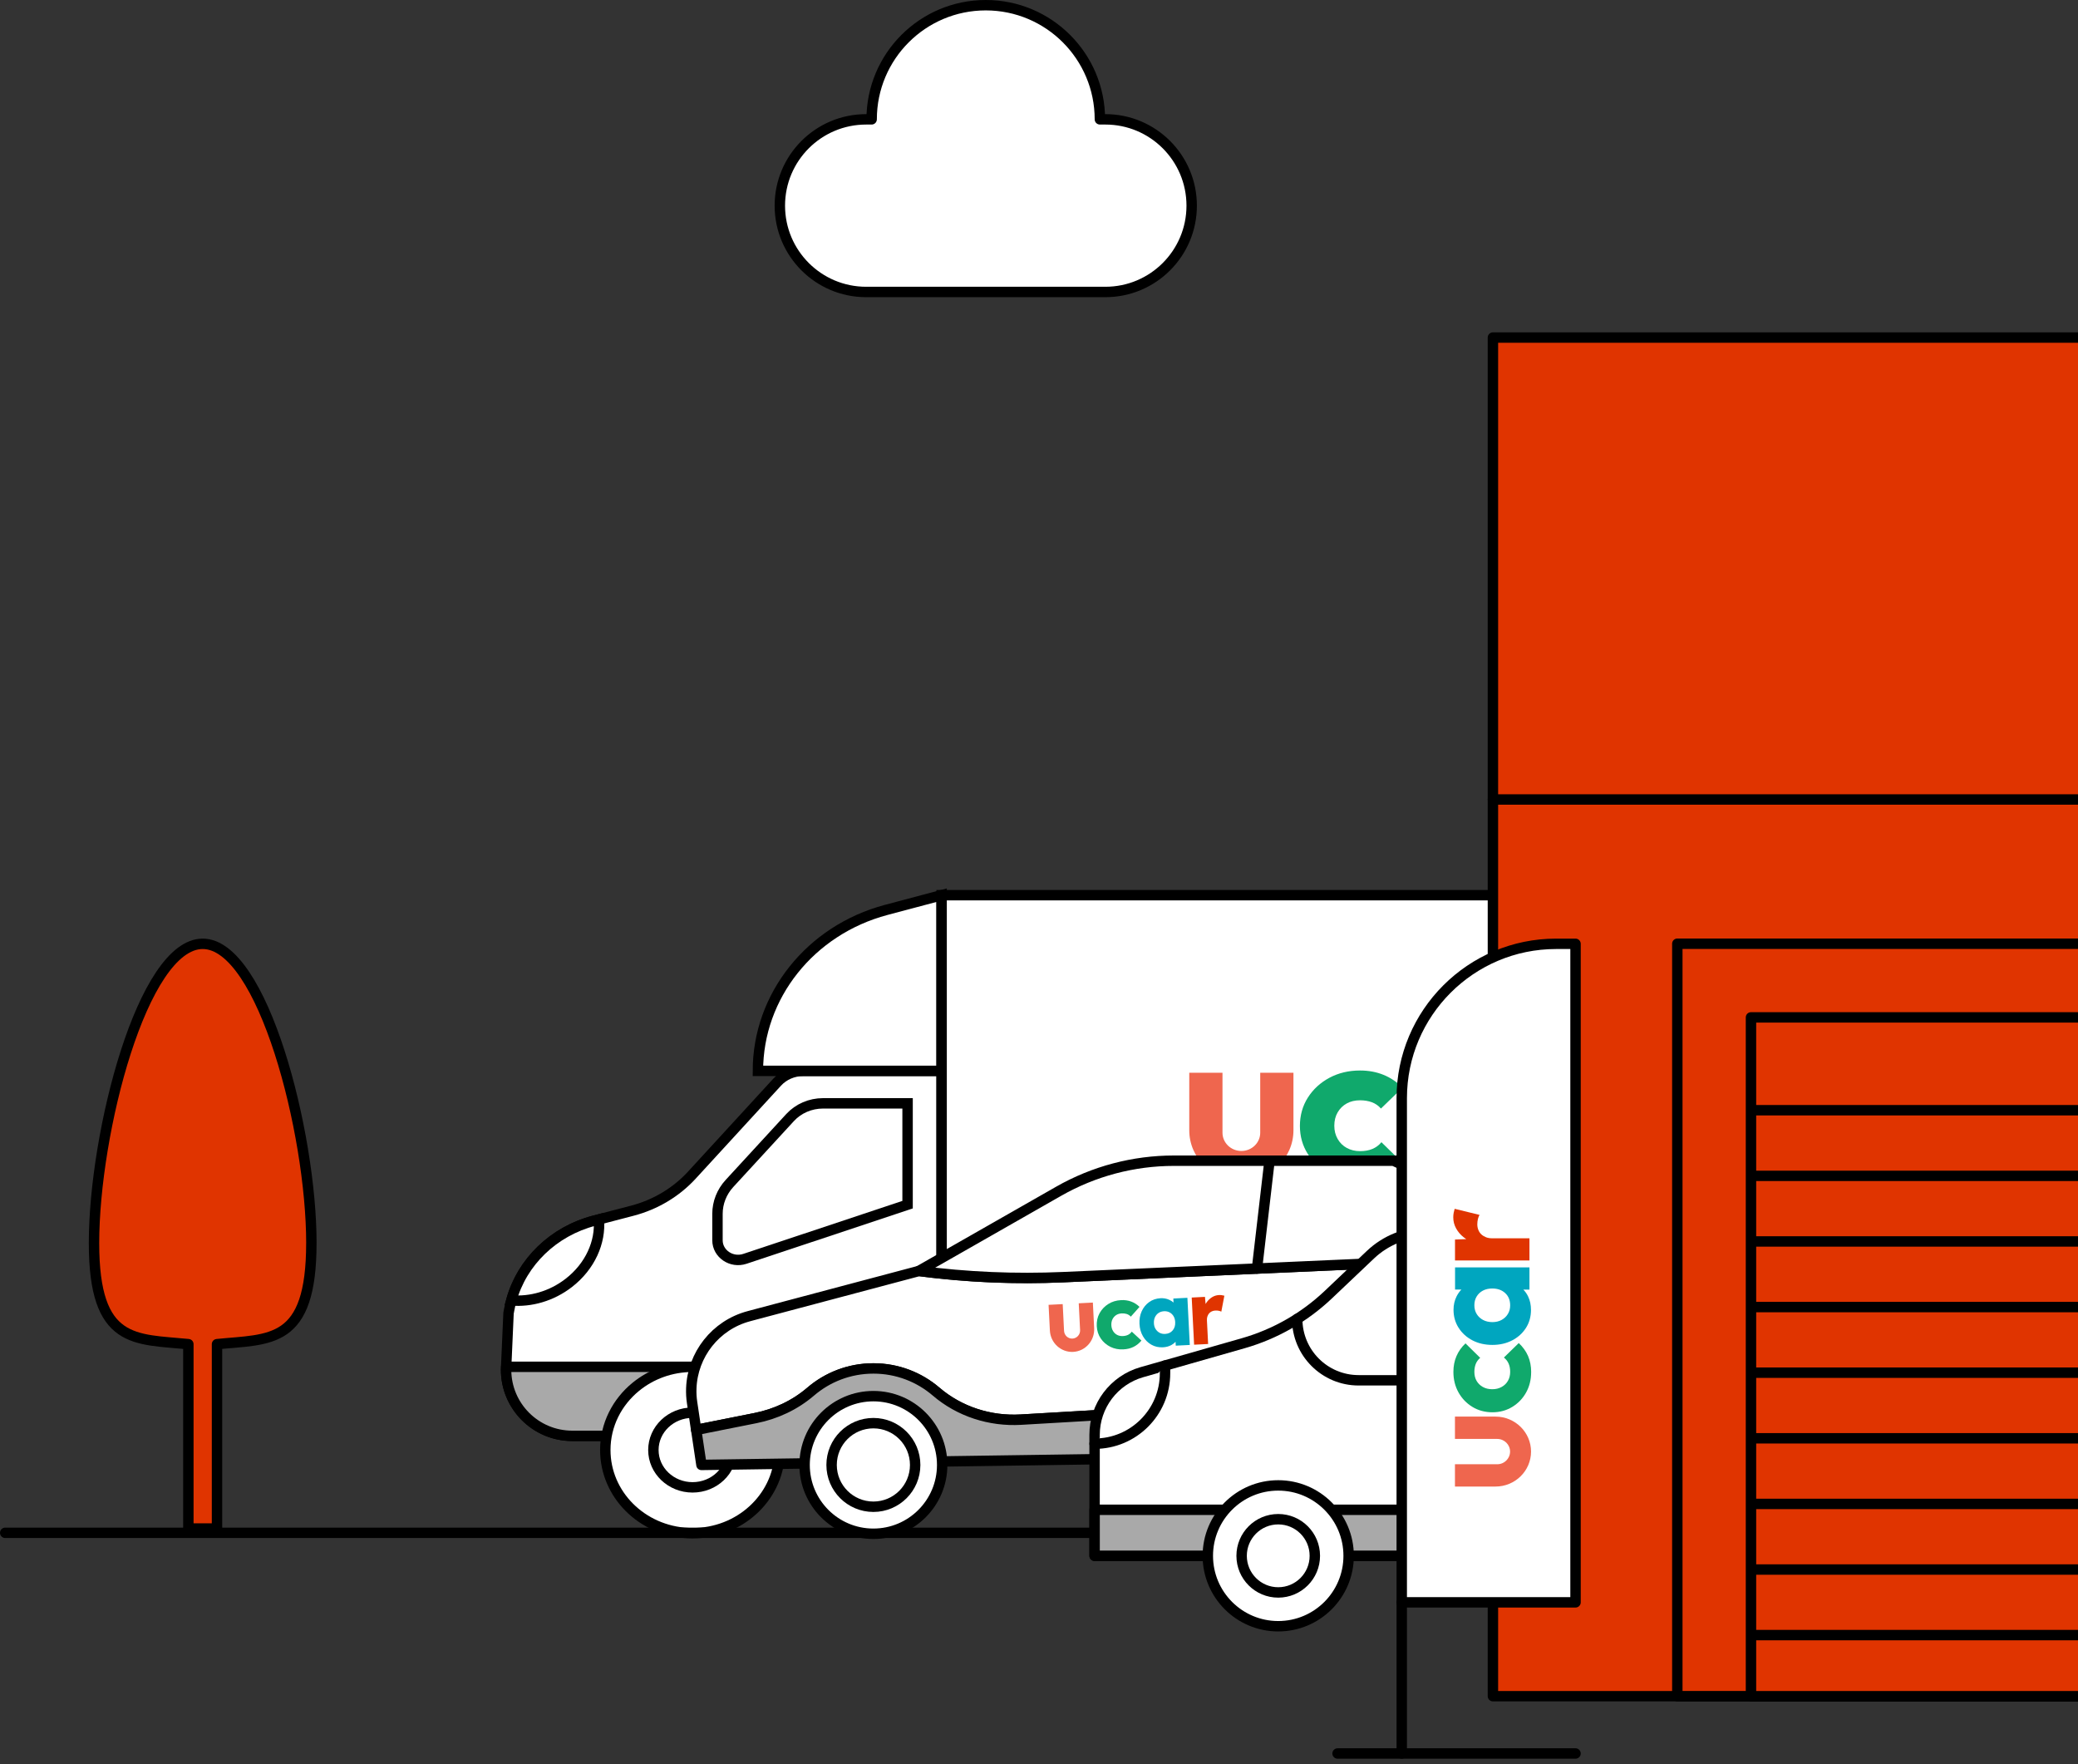 <svg width="344" height="292" viewBox="0 0 344 292" fill="none" xmlns="http://www.w3.org/2000/svg">
<rect x="0" y="0" width="344" height="292" fill="#333333" stroke="none"/>
<g clip-path="url(#clip0_722_7865)">
<path d="M306.337 220.532H155.878V232.352H306.337V220.532Z" fill="#A9A9A9" stroke="black" stroke-width="1.723" stroke-linecap="round" stroke-linejoin="round"/>
<path d="M155.882 177.26V237.671H94.73C88.66 237.671 83.78 232.744 83.78 226.735C83.78 226.571 83.78 226.407 83.793 226.239L84.185 217.362L84.288 216.81C84.383 216.285 84.504 215.764 84.646 215.251C86.412 208.876 91.62 203.815 98.374 202.049L99.14 201.851L101.703 201.179L104.675 200.403C108.496 199.404 111.925 197.354 114.535 194.511L128.659 179.12C129.745 177.936 131.313 177.26 132.958 177.26H155.882Z" fill="white" stroke="black" stroke-width="1.723" stroke-linecap="round" stroke-linejoin="round"/>
<path d="M94.152 212.356C91.297 214.566 87.842 215.518 84.642 215.255C86.408 208.876 91.615 203.819 98.369 202.053L99.136 201.851C99.463 205.585 97.71 209.604 94.152 212.356Z" fill="white" stroke="black" stroke-width="1.723" stroke-miterlimit="10"/>
<path d="M136.245 182.631C134.155 182.631 132.17 183.488 130.791 184.987L120.759 195.894C119.48 197.285 118.774 199.073 118.774 200.92V205.297C118.774 207.537 121.095 209.109 123.318 208.368L150.244 199.404V182.631H136.245Z" fill="white" stroke="black" stroke-width="1.723" stroke-miterlimit="10"/>
<path d="M155.877 177.259H125.467C125.467 164.85 134.142 153.956 146.69 150.618L155.877 148.176V177.259Z" fill="white" stroke="black" stroke-width="1.723" stroke-miterlimit="10"/>
<path d="M306.337 148.176H155.878V220.532H306.337V148.176Z" fill="white" stroke="black" stroke-width="1.723" stroke-miterlimit="10"/>
<path d="M311.001 209.803L306.28 209.751L306.715 170.566C306.728 169.537 308.141 169.27 308.529 170.222C308.882 171.092 309.088 172.013 309.136 172.944L311.001 209.803Z" fill="#A9A9A9" stroke="black" stroke-width="1.723" stroke-linecap="round" stroke-linejoin="round"/>
<path d="M311.062 214.536C313.805 214.536 316.028 212.417 316.028 209.803C316.028 207.188 313.805 205.069 311.062 205.069C308.319 205.069 306.095 207.188 306.095 209.803C306.095 212.417 308.319 214.536 311.062 214.536Z" fill="white" stroke="black" stroke-width="1.723" stroke-miterlimit="10"/>
<path d="M225.077 195.472C223.221 195.472 221.545 195.075 220.059 194.283C218.573 193.49 217.388 192.405 216.51 191.026C215.631 189.648 215.192 188.093 215.192 186.37C215.192 184.647 215.631 183.053 216.51 181.675C217.388 180.297 218.577 179.207 220.076 178.401C221.575 177.6 223.268 177.195 225.15 177.195C226.563 177.195 227.855 177.436 229.036 177.915C230.212 178.393 231.258 179.103 232.176 180.038L228.609 183.493C228.187 183.015 227.687 182.666 227.106 182.45C226.524 182.235 225.874 182.127 225.155 182.127C224.31 182.127 223.574 182.3 222.945 182.648C222.312 182.997 221.812 183.488 221.442 184.122C221.071 184.759 220.886 185.496 220.886 186.336C220.886 187.176 221.071 187.882 221.442 188.528C221.812 189.174 222.32 189.674 222.966 190.023C223.613 190.372 224.341 190.544 225.159 190.544C225.926 190.544 226.602 190.423 227.183 190.182C227.765 189.941 228.269 189.57 228.687 189.066L232.253 192.556C231.31 193.516 230.25 194.24 229.074 194.731C227.898 195.222 226.567 195.467 225.077 195.467" fill="#10A96C"/>
<path d="M245.447 177.596V179.082C244.969 178.638 244.413 178.263 243.776 177.953C242.785 177.475 241.682 177.234 240.468 177.234C238.809 177.234 237.319 177.634 236.01 178.44C234.696 179.245 233.666 180.327 232.925 181.696C232.18 183.062 231.81 184.621 231.81 186.374C231.81 188.127 232.18 189.648 232.925 191.013C233.671 192.379 234.691 193.46 235.992 194.253C237.293 195.045 238.775 195.441 240.433 195.441C241.674 195.441 242.785 195.213 243.78 194.756C244.422 194.464 244.978 194.089 245.451 193.641V195.08H250.913V177.6H245.451L245.447 177.596ZM244.573 189.376C243.815 190.156 242.807 190.544 241.545 190.544C240.752 190.544 240.046 190.363 239.425 190.005C238.805 189.648 238.314 189.153 237.957 188.532C237.599 187.908 237.418 187.188 237.418 186.374C237.418 185.56 237.599 184.798 237.957 184.16C238.314 183.527 238.805 183.027 239.425 182.666C240.046 182.308 240.765 182.127 241.579 182.127C242.393 182.127 243.117 182.308 243.733 182.666C244.353 183.027 244.836 183.518 245.184 184.139C245.529 184.763 245.706 185.495 245.706 186.331C245.706 187.576 245.327 188.593 244.573 189.372V189.376Z" fill="#00A6BF"/>
<path d="M264.369 177.272C264.016 177.208 263.637 177.173 263.228 177.173C262.272 177.173 261.371 177.393 260.531 177.832C259.691 178.272 258.955 178.866 258.33 179.616C258.167 179.81 258.016 180.012 257.878 180.219L257.766 177.578H252.61V195.071H258.072V186.284C258.072 185.754 258.158 185.28 258.326 184.862C258.498 184.444 258.731 184.083 259.024 183.772C259.321 183.462 259.683 183.23 260.118 183.062C260.549 182.898 261.018 182.812 261.518 182.812C261.974 182.812 262.409 182.859 262.832 182.963C263.254 183.062 263.59 183.187 263.839 183.342L265.343 177.496C265.046 177.41 264.722 177.333 264.369 177.264V177.272Z" fill="#E03400"/>
<path d="M208.622 177.57V187.494C208.622 189.161 207.227 190.514 205.499 190.514C203.776 190.514 202.376 189.161 202.376 187.494V177.57H196.876V187.102C196.876 191.703 200.744 195.446 205.499 195.446C210.255 195.446 214.123 191.703 214.123 187.102V177.57H208.622Z" fill="#EF664E"/>
<path d="M123.245 237.671H94.73C88.66 237.671 83.78 232.743 83.78 226.735C83.78 226.571 83.78 226.407 83.793 226.239H114.651L123.245 237.671Z" fill="#A9A9A9" stroke="black" stroke-width="1.723" stroke-linecap="round" stroke-linejoin="round"/>
<path d="M129.098 240.01C129.098 240.238 129.094 240.467 129.081 240.695C128.706 247.983 122.392 253.781 114.651 253.781C106.911 253.781 100.592 247.983 100.221 240.695C100.208 240.467 100.204 240.238 100.204 240.01C100.204 235.828 102.16 232.08 105.248 229.556C107.777 227.488 111.063 226.239 114.656 226.239C118.248 226.239 121.535 227.488 124.063 229.556C127.151 232.08 129.107 235.828 129.107 240.01H129.098Z" fill="white" stroke="black" stroke-width="1.723" stroke-linecap="round" stroke-linejoin="round"/>
<path d="M114.651 246.196C118.234 246.196 121.138 243.428 121.138 240.014C121.138 236.601 118.234 233.833 114.651 233.833C111.069 233.833 108.164 236.601 108.164 240.014C108.164 243.428 111.069 246.196 114.651 246.196Z" fill="white" stroke="black" stroke-width="1.723" stroke-linecap="round" stroke-linejoin="round"/>
<path d="M269.559 240.01C269.559 240.238 269.555 240.467 269.542 240.695C269.167 247.983 262.853 253.781 255.112 253.781C247.372 253.781 241.053 247.983 240.682 240.695C240.669 240.467 240.665 240.238 240.665 240.01C240.665 235.828 242.621 232.08 245.709 229.556C248.238 227.488 251.524 226.239 255.117 226.239C258.709 226.239 261.995 227.488 264.524 229.556C267.612 232.08 269.568 235.828 269.568 240.01H269.559Z" fill="white" stroke="black" stroke-width="1.723" stroke-linecap="round" stroke-linejoin="round"/>
<path d="M255.113 246.196C258.695 246.196 261.6 243.428 261.6 240.014C261.6 236.601 258.695 233.833 255.113 233.833C251.53 233.833 248.626 236.601 248.626 240.014C248.626 243.428 251.53 246.196 255.113 246.196Z" fill="white" stroke="black" stroke-width="1.723" stroke-linecap="round" stroke-linejoin="round"/>
<path d="M0.862 253.721H998.58" stroke="black" stroke-width="1.723" stroke-linecap="round" stroke-linejoin="round"/>
<path d="M278.902 229.991C278.902 230.719 278.721 231.456 278.334 232.123L276.089 236.052C276.038 236.147 275.982 236.237 275.926 236.328C274.547 238.576 272.165 239.989 269.559 240.234C268.448 231.016 260.6 223.875 251.085 223.875C247.802 223.875 244.718 224.723 242.039 226.218C236.233 229.453 229.81 231.439 223.173 231.826L168.989 234.988C163.894 235.285 158.841 233.67 154.964 230.353C152.173 227.963 148.546 226.515 144.579 226.515C140.612 226.515 136.976 227.967 134.181 230.362C131.584 232.593 128.418 234.066 125.058 234.734L115.25 236.689L114.573 232.171C114.453 231.378 114.41 230.586 114.44 229.81C114.634 224.258 118.429 219.335 123.977 217.862L125.303 217.508L152.126 210.38C152.828 210.47 153.526 210.556 154.228 210.638C154.31 210.647 154.387 210.655 154.469 210.664C155.098 210.737 155.731 210.802 156.364 210.866C159.401 211.168 162.446 211.37 165.496 211.465C166.237 211.491 166.978 211.508 167.719 211.521C169.485 211.551 171.251 211.547 173.017 211.504C174.033 211.478 175.054 211.448 176.071 211.4L208.097 209.979L242.763 208.437C245.52 208.312 247.69 206.042 247.69 203.285C247.69 202.282 247.398 201.321 246.881 200.507C246.359 199.693 245.614 199.025 244.701 198.603L230.702 192.125H245.718C249.004 192.125 252.192 193.227 254.776 195.26L271.597 209.264C274.504 211.685 276.094 215.337 275.883 219.115L275.663 223.005C275.581 224.405 276.188 225.748 277.283 226.619C278.342 227.459 278.906 228.712 278.906 229.987L278.902 229.991Z" fill="white" stroke="black" stroke-width="1.723" stroke-linecap="round" stroke-linejoin="round"/>
<path d="M160.542 241.841L128.611 242.302L116.12 242.482L115.254 236.685L125.066 234.729C128.426 234.061 131.588 232.588 134.19 230.357C136.985 227.958 140.616 226.51 144.588 226.51C148.559 226.51 152.182 227.953 154.973 230.348C158.85 233.669 163.902 235.28 168.998 234.988L223.181 231.826C229.819 231.438 236.241 229.452 242.048 226.218C244.727 224.727 247.811 223.874 251.093 223.874C260.608 223.874 268.457 231.016 269.568 240.234C269.34 240.255 269.107 240.268 268.874 240.273L160.542 241.841Z" fill="#A9A9A9" stroke="black" stroke-width="1.723" stroke-linecap="round" stroke-linejoin="round"/>
<path d="M247.686 203.285C247.686 206.042 245.515 208.316 242.758 208.437L176.066 211.4C168.072 211.753 160.06 211.413 152.126 210.375L175.265 197.177C181.072 193.865 187.645 192.125 194.33 192.125H230.693L244.692 198.603C245.606 199.025 246.351 199.693 246.872 200.507C247.393 201.321 247.686 202.281 247.686 203.285Z" fill="white" stroke="black" stroke-width="1.723" stroke-linecap="round" stroke-linejoin="round"/>
<path d="M208.088 209.975L210.164 192.125" stroke="black" stroke-width="1.723" stroke-linecap="round" stroke-linejoin="round"/>
<path d="M185.977 223.357C185.189 223.396 184.466 223.258 183.815 222.935C183.165 222.612 182.639 222.156 182.23 221.561C181.825 220.967 181.601 220.282 181.562 219.511C181.524 218.731 181.674 218.021 182.019 217.387C182.364 216.754 182.842 216.242 183.462 215.85C184.082 215.458 184.793 215.242 185.59 215.204C186.189 215.173 186.744 215.251 187.257 215.44C187.769 215.63 188.23 215.923 188.639 216.319L187.201 217.939C187.011 217.732 186.787 217.59 186.537 217.504C186.283 217.422 186.008 217.387 185.702 217.4C185.344 217.418 185.034 217.512 184.771 217.68C184.509 217.848 184.31 218.081 184.164 218.369C184.022 218.662 183.957 218.994 183.979 219.369C183.996 219.731 184.091 220.054 184.267 220.334C184.44 220.614 184.668 220.825 184.948 220.967C185.228 221.109 185.547 221.169 185.891 221.152C186.219 221.135 186.503 221.066 186.744 220.95C186.985 220.829 187.192 220.652 187.36 220.42L188.958 221.902C188.579 222.35 188.144 222.698 187.657 222.94C187.166 223.185 186.606 223.323 185.973 223.353L185.977 223.357Z" fill="#10A96C"/>
<path d="M196.557 214.82L194.236 214.941L194.27 215.604C194.055 215.419 193.813 215.259 193.533 215.139C193.103 214.945 192.629 214.863 192.112 214.889C191.406 214.928 190.785 215.139 190.243 215.522C189.7 215.91 189.291 216.414 189.002 217.043C188.718 217.667 188.593 218.374 188.636 219.153C188.675 219.924 188.868 220.605 189.217 221.199C189.566 221.794 190.023 222.25 190.596 222.578C191.169 222.905 191.806 223.047 192.513 223.013C193.038 222.987 193.508 222.862 193.921 222.634C194.188 222.492 194.416 222.311 194.606 222.1L194.64 222.741L196.962 222.625L196.566 214.824L196.557 214.82ZM194.132 220.213C193.826 220.579 193.409 220.773 192.87 220.799C192.53 220.816 192.228 220.751 191.957 220.605C191.686 220.459 191.466 220.247 191.298 219.98C191.13 219.709 191.039 219.395 191.022 219.028C191.005 218.654 191.061 218.322 191.199 218.029C191.337 217.736 191.535 217.504 191.789 217.331C192.043 217.159 192.345 217.06 192.693 217.043C193.042 217.025 193.353 217.09 193.624 217.237C193.895 217.383 194.111 217.594 194.274 217.865C194.438 218.137 194.528 218.46 194.546 218.835C194.576 219.39 194.438 219.851 194.132 220.213Z" fill="#00A6BF"/>
<path d="M202.273 214.385C202.122 214.364 201.958 214.355 201.786 214.364C201.381 214.385 201.002 214.502 200.653 214.717C200.304 214.932 200.007 215.212 199.757 215.561C199.692 215.652 199.632 215.746 199.58 215.841L199.473 214.665L197.28 214.777L197.677 222.582L199.998 222.466L199.8 218.546C199.787 218.309 199.813 218.098 199.878 217.909C199.942 217.719 200.033 217.551 200.149 217.409C200.27 217.267 200.416 217.151 200.597 217.069C200.778 216.987 200.972 216.94 201.187 216.927C201.381 216.918 201.566 216.927 201.747 216.965C201.928 217 202.074 217.052 202.182 217.112L202.686 214.471C202.557 214.437 202.419 214.411 202.268 214.39L202.273 214.385Z" fill="#E03400"/>
<path d="M178.578 215.725L178.802 220.153C178.841 220.898 178.276 221.531 177.544 221.57C176.812 221.609 176.187 221.036 176.148 220.291L175.924 215.863L173.585 215.983L173.801 220.235C173.904 222.289 175.636 223.874 177.656 223.771C179.676 223.668 181.235 221.914 181.132 219.86L180.917 215.608L178.578 215.729V215.725Z" fill="#EF664E"/>
<path d="M144.584 253.876C150.873 253.876 155.972 248.777 155.972 242.487C155.972 236.197 150.873 231.098 144.584 231.098C138.294 231.098 133.195 236.197 133.195 242.487C133.195 248.777 138.294 253.876 144.584 253.876Z" fill="white" stroke="black" stroke-width="1.723" stroke-linecap="round" stroke-linejoin="round"/>
<path d="M144.583 249.405C148.404 249.405 151.501 246.308 151.501 242.487C151.501 238.666 148.404 235.569 144.583 235.569C140.763 235.569 137.665 238.666 137.665 242.487C137.665 246.308 140.763 249.405 144.583 249.405Z" fill="white" stroke="black" stroke-width="1.723" stroke-linecap="round" stroke-linejoin="round"/>
<path d="M251.089 253.876C257.379 253.876 262.478 248.777 262.478 242.487C262.478 236.197 257.379 231.098 251.089 231.098C244.799 231.098 239.7 236.197 239.7 242.487C239.7 248.777 244.799 253.876 251.089 253.876Z" fill="white" stroke="black" stroke-width="1.723" stroke-linecap="round" stroke-linejoin="round"/>
<path d="M251.089 249.405C254.909 249.405 258.006 246.308 258.006 242.487C258.006 238.666 254.909 235.569 251.089 235.569C247.268 235.569 244.171 238.666 244.171 242.487C244.171 246.308 247.268 249.405 251.089 249.405Z" fill="white" stroke="black" stroke-width="1.723" stroke-linecap="round" stroke-linejoin="round"/>
<path d="M265.316 203.94V257.529H181.201V237.508C181.201 232.688 184.397 228.454 189.027 227.131L191.185 226.515L205.796 222.342C211.077 220.834 215.919 218.069 219.903 214.291L226.868 207.683C229.397 205.284 232.752 203.944 236.237 203.944H265.308L265.316 203.94Z" fill="white" stroke="black" stroke-width="1.723" stroke-linecap="round" stroke-linejoin="round"/>
<path d="M181.205 238.968C187.645 238.968 192.865 233.747 192.865 227.308V226.033" fill="white"/>
<path d="M181.205 238.968C187.645 238.968 192.865 233.747 192.865 227.308V226.033" stroke="black" stroke-width="1.723" stroke-linecap="round" stroke-linejoin="round"/>
<path d="M300.06 203.94H265.317V257.529H300.06V203.94Z" fill="white" stroke="black" stroke-width="1.723" stroke-linecap="round" stroke-linejoin="round"/>
<path d="M334.808 209.587V251.877C334.808 254.996 332.28 257.524 329.157 257.524H300.065V203.935H329.157C332.28 203.935 334.808 206.464 334.808 209.582V209.587Z" fill="white" stroke="black" stroke-width="1.723" stroke-linecap="round" stroke-linejoin="round"/>
<path d="M334.804 228.475H284.347C277.347 228.475 270.585 225.933 265.317 221.329" stroke="black" stroke-width="1.723" stroke-linecap="round" stroke-linejoin="round"/>
<path d="M334.808 249.913V251.877C334.808 254.996 332.28 257.524 329.157 257.524H181.205V249.909H334.808V249.913Z" fill="#A9A9A9" stroke="black" stroke-width="1.723" stroke-linecap="round" stroke-linejoin="round"/>
<path d="M211.603 269.184C218.04 269.184 223.259 263.966 223.259 257.528C223.259 251.091 218.04 245.873 211.603 245.873C205.165 245.873 199.947 251.091 199.947 257.528C199.947 263.966 205.165 269.184 211.603 269.184Z" fill="white" stroke="black" stroke-width="1.723" stroke-linecap="round" stroke-linejoin="round"/>
<path d="M211.602 263.589C214.949 263.589 217.663 260.876 217.663 257.529C217.663 254.181 214.949 251.468 211.602 251.468C208.255 251.468 205.542 254.181 205.542 257.529C205.542 260.876 208.255 263.589 211.602 263.589Z" fill="white" stroke="black" stroke-width="1.723" stroke-linecap="round" stroke-linejoin="round"/>
<path d="M315.442 269.184C321.879 269.184 327.098 263.966 327.098 257.528C327.098 251.091 321.879 245.873 315.442 245.873C309.004 245.873 303.786 251.091 303.786 257.528C303.786 263.966 309.004 269.184 315.442 269.184Z" fill="white" stroke="black" stroke-width="1.723" stroke-linecap="round" stroke-linejoin="round"/>
<path d="M315.442 263.589C318.789 263.589 321.502 260.876 321.502 257.529C321.502 254.181 318.789 251.468 315.442 251.468C312.095 251.468 309.381 254.181 309.381 257.529C309.381 260.876 312.095 263.589 315.442 263.589Z" fill="white" stroke="black" stroke-width="1.723" stroke-linecap="round" stroke-linejoin="round"/>
<path d="M214.747 218.314C214.747 223.926 219.296 228.475 224.908 228.475H249.064C254.677 228.475 259.226 223.926 259.226 218.314V203.935" stroke="black" stroke-width="1.723" stroke-linecap="round" stroke-linejoin="round"/>
<path d="M752.367 132.333H247.144V280.763H752.367V132.333Z" fill="#E03400" stroke="black" stroke-width="1.723" stroke-linecap="round" stroke-linejoin="round"/>
<path d="M752.367 55.872H247.144V132.333H752.367V55.872Z" fill="#E03400" stroke="black" stroke-width="1.723" stroke-linecap="round" stroke-linejoin="round"/>
<path d="M408.19 280.759V156.209H277.67V280.759H408.19Z" fill="#E03400" stroke="black" stroke-width="1.723" stroke-linecap="round" stroke-linejoin="round"/>
<path d="M395.999 168.404H289.864V280.763H395.999V168.404Z" fill="#E03400" stroke="black" stroke-width="1.723" stroke-linecap="round" stroke-linejoin="round"/>
<path d="M289.864 270.653H395.999" stroke="black" stroke-width="1.723" stroke-linejoin="round"/>
<path d="M289.864 259.794H395.999" stroke="black" stroke-width="1.723" stroke-linejoin="round"/>
<path d="M289.864 248.935H395.999" stroke="black" stroke-width="1.723" stroke-linejoin="round"/>
<path d="M289.864 238.076H395.999" stroke="black" stroke-width="1.723" stroke-linejoin="round"/>
<path d="M289.864 227.213H395.999" stroke="black" stroke-width="1.723" stroke-linejoin="round"/>
<path d="M289.864 216.354H395.999" stroke="black" stroke-width="1.723" stroke-linejoin="round"/>
<path d="M289.864 205.495H395.999" stroke="black" stroke-width="1.723" stroke-linejoin="round"/>
<path d="M289.864 194.636H395.999" stroke="black" stroke-width="1.723" stroke-linejoin="round"/>
<path d="M289.864 183.772H395.999" stroke="black" stroke-width="1.723" stroke-linejoin="round"/>
<path d="M257.601 156.226H260.819V265.23H232.05V181.778C232.05 167.675 243.499 156.226 257.601 156.226Z" fill="white" stroke="black" stroke-width="1.723" stroke-linecap="round" stroke-linejoin="round"/>
<path d="M232.05 290.248V265.23" stroke="black" stroke-width="1.723" stroke-linecap="round" stroke-linejoin="round"/>
<path d="M260.819 290.248H221.423" stroke="black" stroke-width="1.723" stroke-linecap="round" stroke-linejoin="round"/>
<path d="M253.471 227.131C253.471 228.38 253.191 229.5 252.636 230.499C252.08 231.499 251.313 232.291 250.344 232.881C249.371 233.472 248.277 233.769 247.062 233.769C245.847 233.769 244.727 233.472 243.754 232.881C242.78 232.291 242.014 231.495 241.449 230.487C240.885 229.479 240.601 228.346 240.601 227.079C240.601 226.132 240.769 225.262 241.109 224.473C241.449 223.685 241.945 222.979 242.604 222.363L245.037 224.758C244.702 225.042 244.456 225.378 244.301 225.77C244.15 226.162 244.073 226.597 244.073 227.079C244.073 227.644 244.193 228.139 244.439 228.565C244.684 228.992 245.029 229.328 245.477 229.578C245.925 229.828 246.446 229.952 247.036 229.952C247.626 229.952 248.126 229.828 248.582 229.578C249.039 229.328 249.388 228.988 249.634 228.553C249.879 228.122 250 227.631 250 227.079C250 226.562 249.913 226.11 249.746 225.718C249.578 225.326 249.315 224.99 248.962 224.706L251.421 222.311C252.097 222.944 252.61 223.655 252.955 224.443C253.299 225.236 253.476 226.127 253.476 227.127" fill="#10A96C"/>
<path d="M240.876 213.455H241.923C241.613 213.778 241.346 214.149 241.13 214.579C240.794 215.247 240.622 215.984 240.622 216.802C240.622 217.918 240.906 218.917 241.471 219.796C242.035 220.679 242.802 221.368 243.762 221.867C244.727 222.367 245.826 222.617 247.058 222.617C248.289 222.617 249.362 222.367 250.327 221.867C251.292 221.368 252.05 220.683 252.61 219.809C253.165 218.934 253.445 217.939 253.445 216.828C253.445 215.996 253.286 215.247 252.963 214.584C252.756 214.153 252.493 213.778 252.175 213.459H253.191V209.789H240.876V213.459V213.455ZM249.177 214.041C249.728 214.549 249.999 215.225 249.999 216.074C249.999 216.608 249.875 217.082 249.62 217.495C249.366 217.913 249.022 218.241 248.582 218.482C248.143 218.723 247.635 218.844 247.062 218.844C246.489 218.844 245.95 218.723 245.503 218.482C245.055 218.241 244.706 217.913 244.452 217.495C244.197 217.082 244.072 216.595 244.072 216.048C244.072 215.501 244.197 215.019 244.452 214.601C244.706 214.183 245.05 213.86 245.49 213.627C245.929 213.395 246.446 213.278 247.036 213.278C247.915 213.278 248.63 213.533 249.177 214.041Z" fill="#00A6BF"/>
<path d="M240.648 200.748C240.6 200.985 240.579 201.239 240.579 201.515C240.579 202.156 240.734 202.76 241.044 203.324C241.354 203.888 241.772 204.383 242.302 204.801C242.44 204.909 242.582 205.012 242.728 205.103L240.867 205.176V208.639H253.191V204.969H247.001C246.631 204.969 246.295 204.913 246.002 204.797C245.709 204.681 245.451 204.526 245.235 204.327C245.02 204.129 244.852 203.884 244.736 203.595C244.619 203.307 244.559 202.992 244.559 202.656C244.559 202.35 244.593 202.057 244.662 201.773C244.731 201.489 244.822 201.265 244.929 201.097L240.811 200.089C240.751 200.287 240.695 200.507 240.648 200.744V200.748Z" fill="#E03400"/>
<path d="M240.859 238.18H247.854C249.03 238.18 249.982 239.119 249.982 240.273C249.982 241.432 249.03 242.371 247.854 242.371H240.859V246.062H247.574C250.817 246.062 253.454 243.465 253.454 240.273C253.454 237.081 250.817 234.484 247.574 234.484H240.859V238.18Z" fill="#EF664E"/>
<path fill-rule="evenodd" clip-rule="evenodd" d="M51.547 205.77C51.547 187.438 43.492 156.226 33.555 156.226C23.618 156.226 15.563 187.438 15.563 205.77C15.563 222.617 22.369 221.609 31.182 222.492V253.01H35.924V222.492C44.737 221.609 51.543 222.617 51.543 205.77H51.547Z" fill="#E03400" stroke="black" stroke-width="1.723" stroke-linecap="round" stroke-linejoin="round"/>
<path d="M182.988 19.754H182.08C182.08 9.321 173.62 0.861 163.187 0.861C152.755 0.861 144.295 9.321 144.295 19.754H143.386C135.495 19.754 129.098 26.15 129.098 34.042C129.098 41.933 135.495 48.329 143.386 48.329H182.988C190.88 48.329 197.276 41.933 197.276 34.042C197.276 26.15 190.88 19.754 182.988 19.754Z" fill="white" stroke="black" stroke-width="1.723" stroke-linecap="round" stroke-linejoin="round"/>
</g>
<defs>
<clipPath id="clip0_722_7865">
<rect width="999.441" height="291.109" fill="white"/>
</clipPath>
</defs>
</svg>
